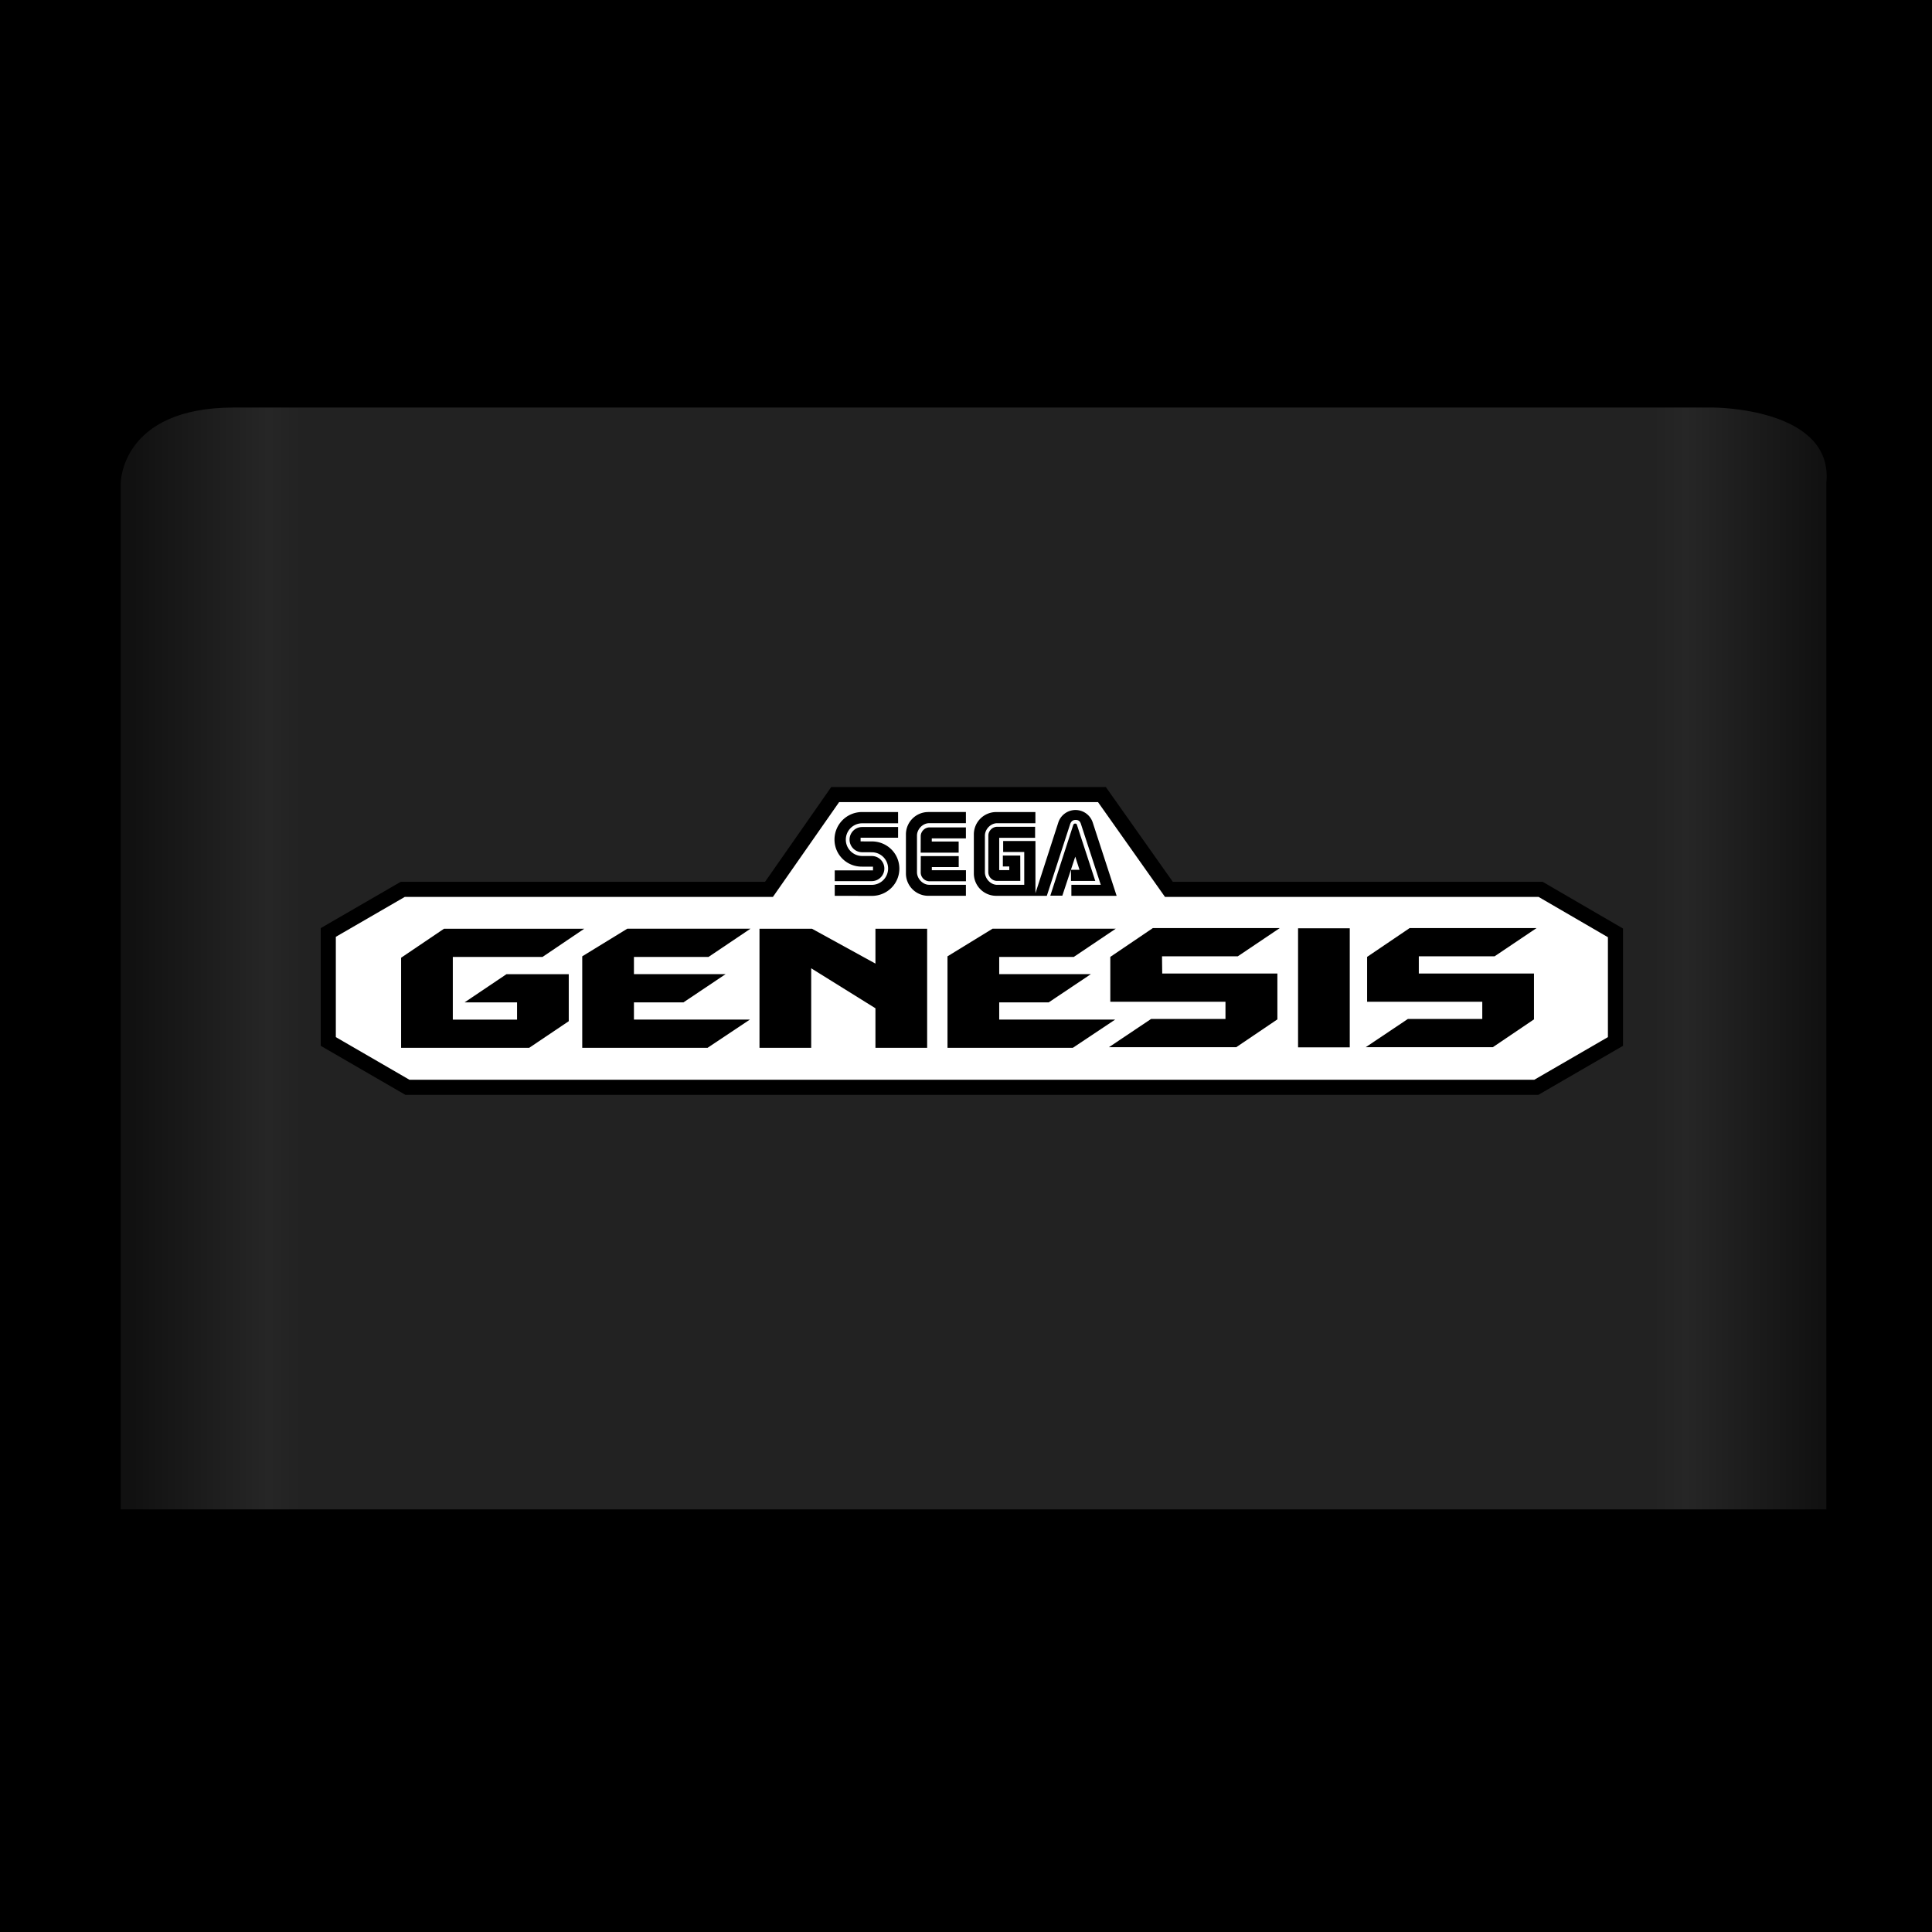<svg xmlns="http://www.w3.org/2000/svg" viewBox="0 0 256 256">
  <rect x="0" y="0" width="100%" height="100%" />
  <linearGradient id="gradient">
    <stop offset="0%" stop-color="#111" />
    <stop offset="8%" stop-color="#262626" />
    <stop offset="10%" stop-color="#222" />
    <stop offset="90%" stop-color="#222" />
    <stop offset="92%" stop-color="#262626" />
    <stop offset="100%" stop-color="#111" />
  </linearGradient>
  <path id="cart" fill="url('#gradient')" stroke-linejoin="round" d="
  M16 200 v-136
  s0-10 15-10
  h196
  s16 0 15 10
  v136z
  "/>
  <path d="M43.5 138 l10.484 6.073h149.588l10.485-6.073v-14.39l-9.912-5.762h-49.258l-8.875-12.561h-35.348l-8.772 12.561h-48.53l-9.862 5.71z" stroke-width="2" stroke="#000" fill="#fff"/>
  <path d="
  M119 107.6h-4.779a3.646 3.646 0 0 0-3.646 3.645c0 2.014 1.633 3.607 3.646 3.59h1.456v.492h-5.07v1.427h4.905a1.67 1.67 0 0 0 1.67-1.669 1.66 1.66 0 0 0-1.67-1.657l-1.271-.005a2.166 2.166 0 0 1 0-4.332h4.762l-.003-1.491z
  M119 111h-4.967v.489l1.49.003c2.014 0 3.646 1.593 3.646 3.606 0 2.014-1.632 3.611-3.646 3.611l-4.916-.01v-1.451h4.905a2.165 2.165 0 0 0 2.166-2.165c0-1.196-.97-2.153-2.166-2.153l-1.271-.005a1.67 1.67 0 0 1 0-3.34h4.762l-.003 1.415z

  M122 115.6a1.17 1.17 0 0 0 1.179 1.172h4.815v-1.466h-4.522v-.411h3.563v-1.459h-5.028l-.007 2.164z
  M122 110.8c0-.606.522-1.169 1.172-1.166h4.815v1.459h-4.522v.411h3.563v1.479h-5.035l.007-2.183z
  M123 107.6a2.96 2.96 0 0 0-2.96 2.959v5.18a2.96 2.96 0 0 0 2.96 2.959h4.988v-1.459h-4.864c-.858 0-1.619-.813-1.619-1.671v-4.84c0-.858.761-1.651 1.619-1.651h4.864v-1.479h-4.988v.002z

  M132 118.7a2.96 2.96 0 0 1-2.96-2.959v-5.18a2.96 2.96 0 0 1 2.96-2.959h5.195v1.479h-5.07c-.859 0-1.62.793-1.62 1.651v4.84c0 .858.76 1.671 1.62 1.671h3.592v-4.351h-2.793v-1.453h4.277v6.92l3.047-9.428a2.4 2.4 0 0 1 4.547.062l3.164 9.708h-5.996v-1.459h3.895l-2.641-8.097c-.154-.445-.43-.498-.705-.498-.287 0-.553.118-.703.525l-3.1 9.529h-6.709v-.001z
  M132.4 115.3v-4.287h4.756v-1.459h-5.023c-.65-.003-1.172.56-1.172 1.166l-.006 4.834c0 .658.535 1.179 1.178 1.172h3.064l-.008-3.362h-2.305v1.446h.852v.489h-1.336v.001z
  M142.7 109.3c-.059-.139-.08-.172-.24-.172-.16 0-.199.083-.26.222l-3.029 9.331 1.594.002 1.713-5.173.564 1.747h-1.131v1.472h3.219l-2.43-7.429z

  M60 126.8v8.305h8.512v-2.283h-6.955l5.554-3.737h8.253v6.229l-5.243 3.529h-16.972v-11.937l5.683-3.842h18.582l-5.528 3.736z
  M84 135.1v-2.283h6.566l5.579-3.737h-12.145v-2.285h9.887l5.554-3.736h-16.324l-5.968 3.66v12.119h16.609l5.606-3.738z
  M116 133.6l-8.512-5.295v10.537h-6.852v-15.779h6.955l8.409 4.619v-4.619h6.852v15.779h-6.852z
  M132.4 135.1v-2.283h6.564l5.58-3.737h-12.144v-2.285h9.886l5.555-3.736h-16.324l-5.969 3.66v12.119h16.61l5.605-3.738z
  M154 129h15.26v6.073l-5.449 3.685h-16.87l5.58-3.738h9.861v-2.283h-15.26v-5.944l5.633-3.814h16.817l-5.555 3.736h-10.043z
  M172 123h6.851v15.779h-6.851z
  M188 129h15.26v6.073l-5.451 3.685h-16.842l5.58-3.738h9.862v-2.283h-15.26v-5.944l5.631-3.814h16.818l-5.555 3.736h-10.043z
  " />
</svg>
